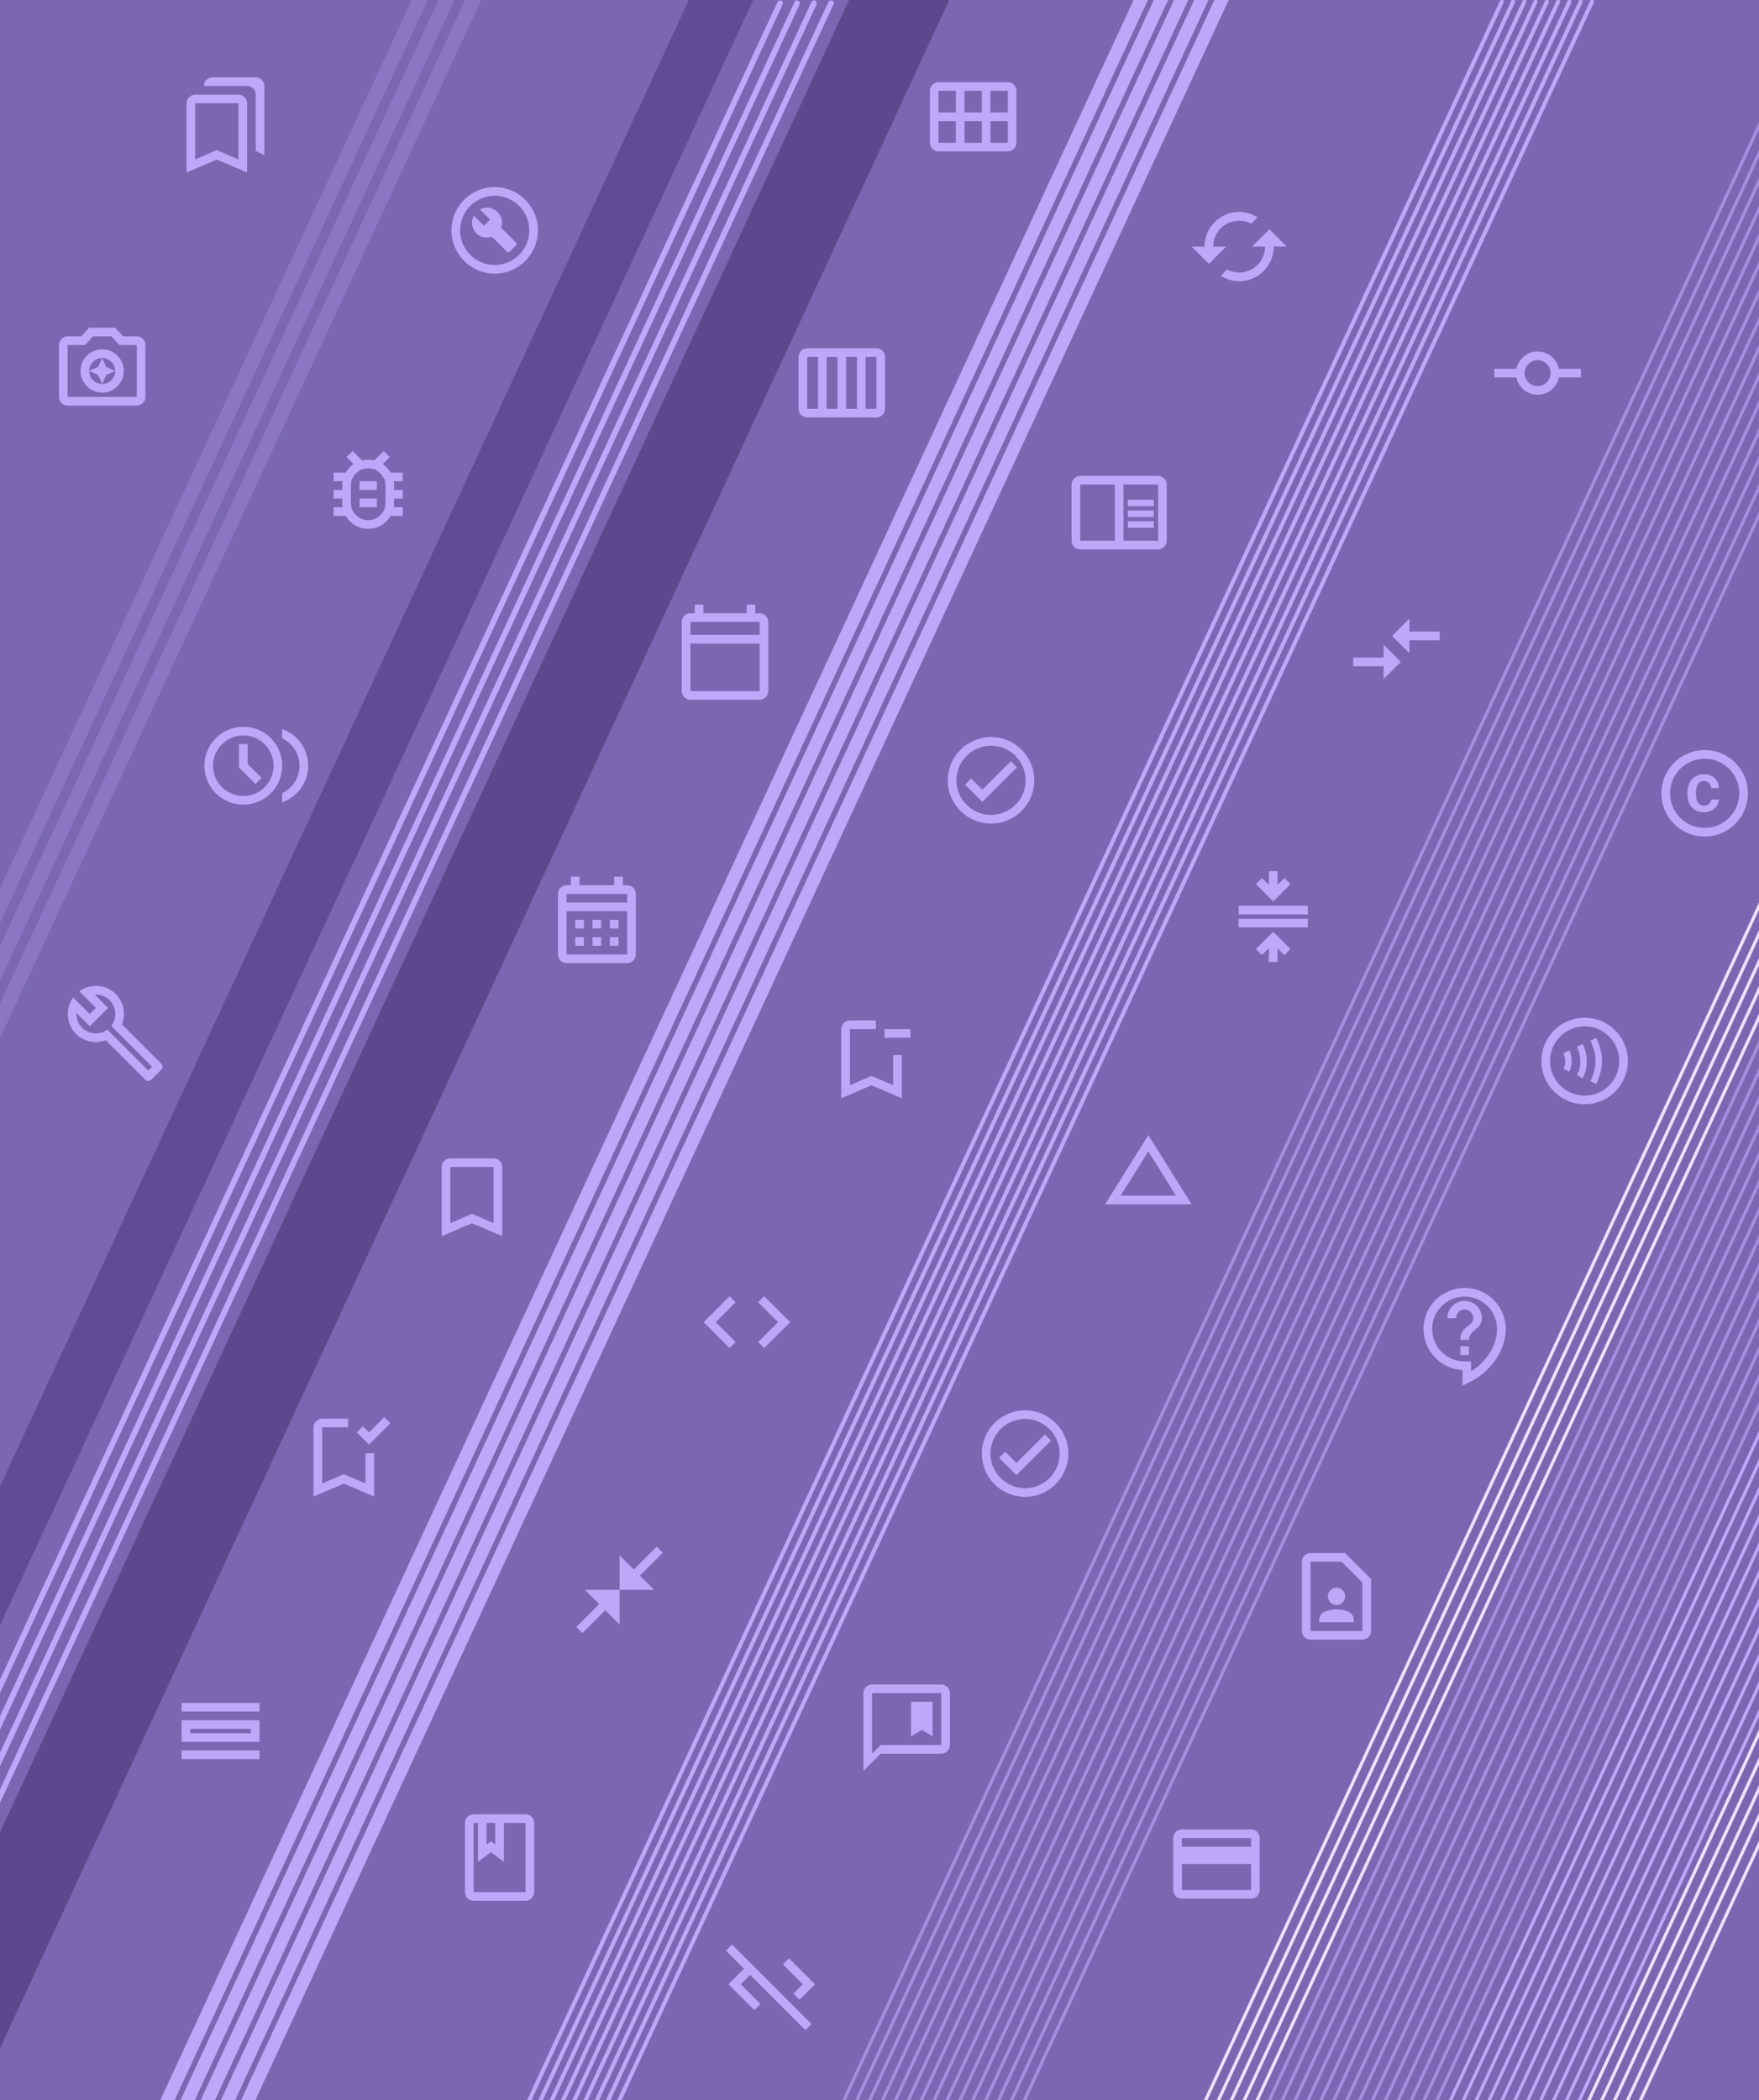 <svg width="2169" height="2589" viewBox="0 0 2169 2589" fill="none" xmlns="http://www.w3.org/2000/svg">
<g opacity="0.9" clip-path="url(#clip0_6_1320)">
<rect width="2169" height="2589" fill="#6D55AA"/>
<path d="M526.897 -20L-686 2596.55" stroke="#7F67BE" stroke-width="18" stroke-linecap="round"/>
<path d="M559.795 -20L-653.102 2596.55" stroke="#7F67BE" stroke-width="18" stroke-linecap="round"/>
<path d="M592.692 -20L-620.205 2596.55" stroke="#7F67BE" stroke-width="18" stroke-linecap="round"/>
<path d="M961.897 4L-251 2620.55" stroke="#B69DF8" stroke-width="7" stroke-linecap="round"/>
<path d="M982.795 4L-230.102 2620.55" stroke="#B69DF8" stroke-width="7" stroke-linecap="round"/>
<path d="M1003.69 4L-209.205 2620.55" stroke="#B69DF8" stroke-width="7" stroke-linecap="round"/>
<path d="M1024.59 4L-188.308 2620.55" stroke="#B69DF8" stroke-width="7" stroke-linecap="round"/>
<path d="M1409.9 -7L197 2609.55" stroke="#B69DF8" stroke-width="16" stroke-linecap="round"/>
<path d="M1434.79 -7L221.898 2609.55" stroke="#B69DF8" stroke-width="16" stroke-linecap="round"/>
<path d="M1459.69 -7L246.795 2609.55" stroke="#B69DF8" stroke-width="16" stroke-linecap="round"/>
<path d="M1484.59 -7L271.692 2609.55" stroke="#B69DF8" stroke-width="16" stroke-linecap="round"/>
<path d="M1509.49 -7L296.59 2609.55" stroke="#B69DF8" stroke-width="16" stroke-linecap="round"/>
<path d="M1851.9 2L639 2618.55" stroke="#B69DF8" stroke-width="5" stroke-linecap="round"/>
<path d="M1865.79 2L652.898 2618.55" stroke="#B69DF8" stroke-width="5" stroke-linecap="round"/>
<path d="M1879.69 2L666.795 2618.55" stroke="#B69DF8" stroke-width="5" stroke-linecap="round"/>
<path d="M1893.59 2L680.692 2618.55" stroke="#B69DF8" stroke-width="5" stroke-linecap="round"/>
<path d="M1907.49 2L694.59 2618.55" stroke="#B69DF8" stroke-width="5" stroke-linecap="round"/>
<path d="M1921.38 2L708.487 2618.55" stroke="#B69DF8" stroke-width="5" stroke-linecap="round"/>
<path d="M1935.28 2L722.385 2618.55" stroke="#B69DF8" stroke-width="5" stroke-linecap="round"/>
<path d="M1949.18 2L736.282 2618.55" stroke="#B69DF8" stroke-width="5" stroke-linecap="round"/>
<path d="M1963.08 2L750.18 2618.55" stroke="#B69DF8" stroke-width="5" stroke-linecap="round"/>
<path d="M929.897 -88L-283 2528.55" stroke="#4F378B" stroke-width="72" stroke-linecap="round"/>
<path d="M1119.9 -24L-93 2592.55" stroke="#4A3480" stroke-width="112" stroke-linecap="round"/>
<path d="M2987.9 2L1775 2618.55" stroke="#B69DF8" stroke-width="4" stroke-linecap="round"/>
<path d="M3003.79 2L1790.9 2618.55" stroke="#B69DF8" stroke-width="4" stroke-linecap="round"/>
<path d="M3019.69 2L1806.79 2618.55" stroke="#B69DF8" stroke-width="4" stroke-linecap="round"/>
<path d="M3035.59 2L1822.69 2618.55" stroke="#B69DF8" stroke-width="4" stroke-linecap="round"/>
<path d="M3051.49 2L1838.59 2618.55" stroke="#B69DF8" stroke-width="4" stroke-linecap="round"/>
<path d="M3067.38 2L1854.49 2618.55" stroke="#B69DF8" stroke-width="4" stroke-linecap="round"/>
<path d="M3083.28 2L1870.38 2618.55" stroke="#B69DF8" stroke-width="4" stroke-linecap="round"/>
<path d="M3099.18 2L1886.28 2618.55" stroke="#B69DF8" stroke-width="4" stroke-linecap="round"/>
<path d="M3115.08 2L1902.18 2618.55" stroke="#B69DF8" stroke-width="4" stroke-linecap="round"/>
<path d="M3130.97 2L1918.08 2618.55" stroke="#B69DF8" stroke-width="4" stroke-linecap="round"/>
<path d="M3146.87 2L1933.97 2618.55" stroke="#B69DF8" stroke-width="4" stroke-linecap="round"/>
<path d="M3153.9 12L1941 2628.55" stroke="#EADDFF" stroke-width="4" stroke-linecap="round"/>
<path d="M3169.79 12L1956.9 2628.55" stroke="#EADDFF" stroke-width="4" stroke-linecap="round"/>
<path d="M3185.69 12L1972.79 2628.55" stroke="#EADDFF" stroke-width="4" stroke-linecap="round"/>
<path d="M3201.59 12L1988.69 2628.55" stroke="#EADDFF" stroke-width="4" stroke-linecap="round"/>
<path d="M3217.49 12L2004.59 2628.55" stroke="#EADDFF" stroke-width="4" stroke-linecap="round"/>
<path d="M2759.9 12L1547 2628.55" stroke="#9A82DB" stroke-width="4" stroke-linecap="round"/>
<path d="M2775.79 12L1562.9 2628.55" stroke="#9A82DB" stroke-width="4" stroke-linecap="round"/>
<path d="M2791.69 12L1578.79 2628.55" stroke="#9A82DB" stroke-width="4" stroke-linecap="round"/>
<path d="M2807.59 12L1594.69 2628.55" stroke="#9A82DB" stroke-width="4" stroke-linecap="round"/>
<path d="M2823.49 12L1610.59 2628.55" stroke="#9A82DB" stroke-width="4" stroke-linecap="round"/>
<path d="M2839.38 12L1626.49 2628.55" stroke="#9A82DB" stroke-width="4" stroke-linecap="round"/>
<path d="M2855.28 12L1642.38 2628.55" stroke="#9A82DB" stroke-width="4" stroke-linecap="round"/>
<path d="M2871.18 12L1658.28 2628.55" stroke="#9A82DB" stroke-width="4" stroke-linecap="round"/>
<path d="M2887.08 12L1674.18 2628.55" stroke="#9A82DB" stroke-width="4" stroke-linecap="round"/>
<path d="M2902.97 12L1690.08 2628.55" stroke="#9A82DB" stroke-width="4" stroke-linecap="round"/>
<path d="M2918.87 12L1705.97 2628.55" stroke="#9A82DB" stroke-width="4" stroke-linecap="round"/>
<path d="M2934.77 12L1721.87 2628.55" stroke="#9A82DB" stroke-width="4" stroke-linecap="round"/>
<path d="M2950.67 12L1737.77 2628.55" stroke="#9A82DB" stroke-width="4" stroke-linecap="round"/>
<path d="M2966.56 12L1753.67 2628.55" stroke="#9A82DB" stroke-width="4" stroke-linecap="round"/>
<path d="M2685.9 2L1473 2618.55" stroke="#EADDFF" stroke-width="4" stroke-linecap="round"/>
<path d="M2701.79 2L1488.9 2618.55" stroke="#EADDFF" stroke-width="4" stroke-linecap="round"/>
<path d="M2717.69 2L1504.79 2618.55" stroke="#EADDFF" stroke-width="4" stroke-linecap="round"/>
<path d="M2733.59 2L1520.69 2618.55" stroke="#EADDFF" stroke-width="4" stroke-linecap="round"/>
<path d="M2749.49 2L1536.59 2618.55" stroke="#EADDFF" stroke-width="4" stroke-linecap="round"/>
<path d="M2239.9 2L1027 2618.55" stroke="#9A82DB" stroke-width="4" stroke-linecap="round"/>
<path d="M2255.79 2L1042.9 2618.55" stroke="#9A82DB" stroke-width="4" stroke-linecap="round"/>
<path d="M2271.69 2L1058.79 2618.55" stroke="#9A82DB" stroke-width="4" stroke-linecap="round"/>
<path d="M2287.59 2L1074.69 2618.55" stroke="#9A82DB" stroke-width="4" stroke-linecap="round"/>
<path d="M2303.49 2L1090.59 2618.55" stroke="#9A82DB" stroke-width="4" stroke-linecap="round"/>
<path d="M2319.38 2L1106.49 2618.55" stroke="#9A82DB" stroke-width="4" stroke-linecap="round"/>
<path d="M2335.28 2L1122.38 2618.55" stroke="#9A82DB" stroke-width="4" stroke-linecap="round"/>
<path d="M2351.18 2L1138.28 2618.55" stroke="#9A82DB" stroke-width="4" stroke-linecap="round"/>
<path d="M2367.08 2L1154.18 2618.55" stroke="#9A82DB" stroke-width="4" stroke-linecap="round"/>
<path d="M2382.97 2L1170.08 2618.55" stroke="#9A82DB" stroke-width="4" stroke-linecap="round"/>
<path d="M2398.87 2L1185.97 2618.55" stroke="#9A82DB" stroke-width="4" stroke-linecap="round"/>
<path d="M2414.77 2L1201.87 2618.55" stroke="#9A82DB" stroke-width="4" stroke-linecap="round"/>
<path d="M2430.67 2L1217.77 2618.55" stroke="#9A82DB" stroke-width="4" stroke-linecap="round"/>
<path d="M2446.56 2L1233.67 2618.55" stroke="#9A82DB" stroke-width="4" stroke-linecap="round"/>
<path d="M2462.46 2L1249.56 2618.55" stroke="#9A82DB" stroke-width="4" stroke-linecap="round"/>
<path d="M450.613 1791.65V1828.83L423.947 1817.41L397.28 1828.83V1759.65H429.28V1748.99H397.28C391.413 1748.99 386.613 1753.79 386.613 1759.65V1844.99L423.947 1828.99L461.28 1844.99V1791.65H450.613ZM455.04 1780.99L439.947 1765.89L447.467 1758.37L454.987 1765.89L473.867 1747.01L481.387 1754.53L455.04 1780.99Z" fill="#B69DF8"/>
<path d="M608.667 1428H555.333C549.467 1428 544.667 1432.8 544.667 1438.67V1524L582 1508L619.333 1524V1438.67C619.333 1432.8 614.533 1428 608.667 1428ZM608.667 1508L582 1496.37L555.333 1508V1438.67H608.667V1508Z" fill="#B69DF8"/>
<path d="M1101.33 1300.67V1337.84L1074.67 1326.43L1048 1337.84V1268.67H1080V1258H1048C1042.13 1258 1037.33 1262.8 1037.33 1268.67V1354L1074.67 1338L1112 1354V1300.67H1101.33ZM1122.67 1279.33H1090.67V1268.67H1122.67V1279.33Z" fill="#B69DF8"/>
<path d="M294 127.333V196.507L267.333 185.04L240.667 196.507V127.333H294ZM315.333 95.333H261.947C256.08 95.333 251.333 100.133 251.333 106H304.667C310.533 106 315.333 110.8 315.333 116.667V186L326 191.333V106C326 100.133 321.2 95.333 315.333 95.333ZM294 116.667H240.667C234.8 116.667 230 121.467 230 127.333V212.667L267.333 196.667L304.667 212.667V127.333C304.667 121.467 299.867 116.667 294 116.667Z" fill="#B69DF8"/>
<path d="M300 896C273.493 896 252 917.493 252 944C252 970.507 273.493 992 300 992C326.507 992 348 970.507 348 944C348 917.493 326.507 896 300 896ZM300 981.333C279.413 981.333 262.667 964.587 262.667 944C262.667 923.413 279.413 906.667 300 906.667C320.587 906.667 337.333 923.413 337.333 944C337.333 964.587 320.587 981.333 300 981.333Z" fill="#B69DF8"/>
<path d="M305.333 917.333H294.667V946.187L314.88 966.453L322.453 958.88L305.333 941.813V917.333Z" fill="#B69DF8"/>
<path d="M347.947 898.773V910.293C360.587 916.267 369.333 929.12 369.333 944C369.333 958.88 360.587 971.733 347.947 977.707V989.227C366.56 982.613 380 964.853 380 944C380 923.147 366.56 905.387 347.947 898.773Z" fill="#B69DF8"/>
<path d="M496.667 582.667H481.68C479.28 578.507 475.973 574.933 471.973 572.213L480.667 563.52L473.147 556L461.573 567.573C459.12 566.987 456.613 566.667 454 566.667C451.387 566.667 448.88 566.987 446.48 567.573L434.853 556L427.333 563.52L435.973 572.213C432.027 574.933 428.72 578.507 426.32 582.667H411.333V593.333H422.48C422.213 595.093 422 596.853 422 598.667V604H411.333V614.667H422V620C422 621.813 422.213 623.573 422.48 625.333H411.333V636H426.32C431.867 645.547 442.16 652 454 652C465.84 652 476.133 645.547 481.68 636H496.667V625.333H485.52C485.787 623.573 486 621.813 486 620V614.667H496.667V604H486V598.667C486 596.853 485.787 595.093 485.52 593.333H496.667V582.667ZM475.333 620C475.333 621.173 475.173 622.507 474.96 623.733L474.427 627.2L472.453 630.667C468.613 637.28 461.573 641.333 454 641.333C446.427 641.333 439.387 637.227 435.547 630.667L433.573 627.253L433.04 623.787C432.827 622.56 432.667 621.227 432.667 620V598.667C432.667 597.44 432.827 596.107 433.04 594.933L433.573 591.467L435.547 588C437.147 585.227 439.387 582.827 442 581.013L445.04 578.933L448.987 577.973C450.64 577.547 452.347 577.333 454 577.333C455.707 577.333 457.36 577.547 459.067 577.973L462.693 578.827L465.947 581.067C468.613 582.88 470.8 585.227 472.4 588.053L474.427 591.52L474.96 594.987C475.173 596.16 475.333 597.493 475.333 598.667V620ZM443.333 614.667H464.667V625.333H443.333V614.667ZM443.333 593.333H464.667V604H443.333V593.333Z" fill="#B69DF8"/>
<path fill-rule="evenodd" clip-rule="evenodd" d="M610 230.667C580.56 230.667 556.667 254.56 556.667 284C556.667 313.44 580.56 337.333 610 337.333C639.44 337.333 663.333 313.44 663.333 284C663.333 254.56 639.44 230.667 610 230.667ZM610 326.667C586.48 326.667 567.333 307.52 567.333 284C567.333 260.48 586.48 241.333 610 241.333C633.52 241.333 652.667 260.48 652.667 284C652.667 307.52 633.52 326.667 610 326.667Z" fill="#B69DF8"/>
<path fill-rule="evenodd" clip-rule="evenodd" d="M617.947 280.693C620.24 274.187 618.853 266.613 613.627 261.387C607.707 255.467 598.747 254.453 591.76 258.24L604.293 270.773L596.773 278.293L584.24 265.76C580.453 272.8 581.467 281.707 587.387 287.627C592.613 292.853 600.187 294.24 606.693 291.947L624.88 310.133C625.947 311.2 627.6 311.2 628.667 310.133L636.133 302.667C637.2 301.6 637.2 299.947 636.133 298.88L617.947 280.693Z" fill="#B69DF8"/>
<path d="M1565.33 282.667L1544 304H1560C1560 321.653 1545.65 336 1528 336C1522.61 336 1517.49 334.667 1513.07 332.267L1505.28 340.053C1511.84 344.213 1519.63 346.667 1528 346.667C1551.57 346.667 1570.67 327.573 1570.67 304H1586.67L1565.33 282.667ZM1496 304C1496 286.347 1510.35 272 1528 272C1533.39 272 1538.51 273.333 1542.93 275.733L1550.72 267.947C1544.16 263.787 1536.37 261.333 1528 261.333C1504.43 261.333 1485.33 280.427 1485.33 304H1469.33L1490.67 325.333L1512 304H1496Z" fill="#B69DF8"/>
<path d="M773.333 1091.33H768V1080.67H757.333V1091.33H714.667V1080.67H704V1091.33H698.667C692.747 1091.33 688.053 1096.13 688.053 1102L688 1176.67C688 1182.53 692.747 1187.33 698.667 1187.33H773.333C779.2 1187.33 784 1182.53 784 1176.67V1102C784 1096.13 779.2 1091.33 773.333 1091.33ZM773.333 1176.67H698.667V1123.33H773.333V1176.67ZM773.333 1112.67H698.667V1102H773.333V1112.67ZM720 1144.67H709.333V1134H720V1144.67ZM741.333 1144.67H730.667V1134H741.333V1144.67ZM762.667 1144.67H752V1134H762.667V1144.67ZM720 1166H709.333V1155.33H720V1166ZM741.333 1166H730.667V1155.33H741.333V1166ZM762.667 1166H752V1155.33H762.667V1166Z" fill="#B69DF8"/>
<path d="M936.667 756H931.333V745.333H920.667V756H867.333V745.333H856.667V756H851.333C845.467 756 840.667 760.8 840.667 766.667V852C840.667 857.867 845.467 862.667 851.333 862.667H936.667C942.533 862.667 947.333 857.867 947.333 852V766.667C947.333 760.8 942.533 756 936.667 756ZM936.667 852H851.333V793.333H936.667V852ZM936.667 782.667H851.333V766.667H936.667V782.667Z" fill="#B69DF8"/>
<path d="M224 2158H320V2168.67H224V2158ZM309.333 2131.33V2136.67H234.667V2131.33H309.333ZM320 2120.67H224V2147.33H320V2120.67ZM224 2099.33H320V2110H224V2099.33Z" fill="#B69DF8"/>
<path d="M1080.67 429.333H995.333C989.467 429.333 984.667 434.133 984.667 440V504C984.667 509.867 989.467 514.667 995.333 514.667H1080.67C1086.53 514.667 1091.33 509.867 1091.33 504V440C1091.33 434.133 1086.53 429.333 1080.67 429.333ZM1043.33 440H1056.67V504H1043.33V440ZM1032.67 504H1019.33V440H1032.67V504ZM995.333 440H1008.67V504H995.333V440ZM1080.67 504H1067.33V440H1080.67V504Z" fill="#B69DF8"/>
<path d="M126 441.333L120.987 452.32L110 457.333L120.987 462.347L126 473.333L131.013 462.347L142 457.333L131.013 452.32L126 441.333ZM168.667 414.667H151.76L142 404H110L100.24 414.667H83.333C77.467 414.667 72.667 419.467 72.667 425.333V489.333C72.667 495.2 77.467 500 83.333 500H168.667C174.533 500 179.333 495.2 179.333 489.333V425.333C179.333 419.467 174.533 414.667 168.667 414.667ZM168.667 489.333H83.333V425.333H104.933L108.08 421.867L114.693 414.667H137.307L143.92 421.867L147.067 425.333H168.667V489.333ZM126 430.667C111.28 430.667 99.333 442.613 99.333 457.333C99.333 472.053 111.28 484 126 484C140.72 484 152.667 472.053 152.667 457.333C152.667 442.613 140.72 430.667 126 430.667ZM126 473.333C117.2 473.333 110 466.133 110 457.333C110 448.533 117.2 441.333 126 441.333C134.8 441.333 142 448.533 142 457.333C142 466.133 134.8 473.333 126 473.333Z" fill="#B69DF8"/>
<path d="M198.831 1311.28L150.404 1262.85C155.364 1250.37 152.804 1235.65 142.724 1225.52C130.458 1213.25 111.364 1212.13 97.764 1222.05L118.244 1242.58L110.671 1250.1L90.244 1229.68C80.324 1243.22 81.444 1262.37 93.711 1274.58C103.631 1284.5 118.084 1287.12 130.458 1282.48L179.044 1331.06C181.124 1333.14 184.484 1333.14 186.564 1331.06L198.831 1318.8C200.964 1316.77 200.964 1313.41 198.831 1311.28ZM182.831 1319.81L132.378 1269.36C129.124 1271.76 125.498 1273.2 121.711 1273.73C114.458 1274.8 106.831 1272.61 101.284 1267.06C96.218 1262.05 93.871 1255.33 94.244 1248.72L110.724 1265.2L133.338 1242.58L116.858 1226.1C123.471 1225.73 130.138 1228.08 135.204 1233.09C140.964 1238.85 143.151 1246.8 141.818 1254.21C141.178 1258 139.578 1261.52 137.124 1264.66L187.524 1315.06L182.831 1319.81Z" fill="#B69DF8"/>
<path d="M1242.67 101.333H1157.33C1151.47 101.333 1146.67 106.133 1146.67 112V176C1146.67 181.867 1151.47 186.667 1157.33 186.667H1242.67C1248.53 186.667 1253.33 181.867 1253.33 176V112C1253.33 106.133 1248.53 101.333 1242.67 101.333ZM1178.67 138.667H1157.33V112H1178.67V138.667ZM1210.67 138.667H1189.33V112H1210.67V138.667ZM1242.67 138.667H1221.33V112H1242.67V138.667ZM1178.67 176H1157.33V149.333H1178.67V176ZM1210.67 176H1189.33V149.333H1210.67V176ZM1242.67 176H1221.33V149.333H1242.67V176Z" fill="#B69DF8"/>
<path d="M1416 1419.44L1450.08 1474H1381.92L1416 1419.44ZM1416 1399.33L1362.67 1484.67H1469.33L1416 1399.33Z" fill="#B69DF8"/>
<path d="M1264 1738.67C1234.56 1738.67 1210.67 1762.56 1210.67 1792C1210.67 1821.44 1234.56 1845.33 1264 1845.33C1293.44 1845.33 1317.33 1821.44 1317.33 1792C1317.33 1762.56 1293.44 1738.67 1264 1738.67ZM1264 1834.67C1240.48 1834.67 1221.33 1815.52 1221.33 1792C1221.33 1768.48 1240.48 1749.33 1264 1749.33C1287.52 1749.33 1306.67 1768.48 1306.67 1792C1306.67 1815.52 1287.52 1834.67 1264 1834.67ZM1288.48 1768.43L1253.33 1803.57L1239.52 1789.81L1232 1797.33L1253.33 1818.67L1296 1776L1288.48 1768.43Z" fill="#B69DF8"/>
<path d="M648 2236.67H584C578.133 2236.67 573.333 2241.47 573.333 2247.33V2332.67C573.333 2338.53 578.133 2343.33 584 2343.33H648C653.867 2343.33 658.667 2338.53 658.667 2332.67V2247.33C658.667 2241.47 653.867 2236.67 648 2236.67ZM600 2247.33H610.667V2274L605.333 2270L600 2274V2247.33ZM648 2332.67H584V2247.33H589.333V2295.33L605.333 2283.33L621.333 2295.33V2247.33H648V2332.67Z" fill="#B69DF8"/>
<path d="M1428 586.667H1332C1326.13 586.667 1321.33 591.467 1321.33 597.333V666.667C1321.33 672.533 1326.13 677.333 1332 677.333H1428C1433.87 677.333 1438.67 672.533 1438.67 666.667V597.333C1438.67 591.467 1433.87 586.667 1428 586.667ZM1332 666.667V597.333H1374.67V666.667H1332ZM1428 666.667H1385.33V597.333H1428V666.667ZM1390.67 616H1422.67V624H1390.67V616ZM1390.67 629.333H1422.67V637.333H1390.67V629.333ZM1390.67 642.667H1422.67V650.667H1390.67V642.667Z" fill="#B69DF8"/>
<path d="M1222 908.667C1192.56 908.667 1168.67 932.56 1168.67 962C1168.67 991.44 1192.56 1015.33 1222 1015.33C1251.44 1015.33 1275.33 991.44 1275.33 962C1275.33 932.56 1251.44 908.667 1222 908.667ZM1222 1004.67C1198.48 1004.67 1179.33 985.52 1179.33 962C1179.33 938.48 1198.48 919.333 1222 919.333C1245.52 919.333 1264.67 938.48 1264.67 962C1264.67 985.52 1245.52 1004.67 1222 1004.67ZM1246.48 938.427L1211.33 973.573L1197.52 959.813L1190 967.333L1211.33 988.667L1254 946L1246.48 938.427Z" fill="#B69DF8"/>
<path d="M907.133 1654.53L882.6 1630L907.133 1605.47L899.667 1598L867.667 1630L899.667 1662L907.133 1654.53ZM934.867 1654.53L959.4 1630L934.867 1605.47L942.333 1598L974.333 1630L942.333 1662L934.867 1654.53Z" fill="#B69DF8"/>
<path d="M817.333 1914.19L789.12 1942.4L806.667 1960H764V1917.33L781.547 1934.88L809.813 1906.67L817.333 1914.19ZM718.187 2013.33L746.4 1985.12L764 2002.67V1960H721.333L738.88 1977.55L710.667 2005.81L718.187 2013.33Z" fill="#B69DF8"/>
<path d="M989.867 2446.21L965.44 2421.73L972.96 2414.21L1004.96 2446.21L985.813 2465.36L978.293 2457.79L989.867 2446.21ZM895.04 2404.72L917.387 2427.07L898.293 2446.21L930.293 2478.21L937.813 2470.69L913.387 2446.21L924.96 2434.64L993.12 2502.8L1000.64 2495.28L902.613 2397.2L895.04 2404.72Z" fill="#B69DF8"/>
<path d="M1150 2140.67V2098H1123.33V2140.67L1136.67 2132.67L1150 2140.67Z" fill="#B69DF8"/>
<path d="M1160.67 2076.67H1075.33C1069.47 2076.67 1064.67 2081.47 1064.67 2087.33V2183.33L1086 2162H1160.67C1166.53 2162 1171.33 2157.2 1171.33 2151.33V2087.33C1171.33 2081.47 1166.53 2076.67 1160.67 2076.67ZM1160.67 2151.33H1086L1075.33 2162V2087.33H1160.67V2151.33Z" fill="#B69DF8"/>
<path d="M1922.13 454.667C1919.68 442.507 1908.91 433.333 1896 433.333C1883.09 433.333 1872.32 442.507 1869.87 454.667H1842.67V465.333H1869.87C1872.32 477.493 1883.09 486.667 1896 486.667C1908.91 486.667 1919.68 477.493 1922.13 465.333H1949.33V454.667H1922.13ZM1896 476C1887.15 476 1880 468.853 1880 460C1880 451.147 1887.15 444 1896 444C1904.85 444 1912 451.147 1912 460C1912 468.853 1904.85 476 1896 476Z" fill="#B69DF8"/>
<path d="M1706.05 810.667H1668.67V821.333H1706.05V837.333L1727.33 816L1706.05 794.667V810.667ZM1737.95 805.333V789.333H1775.33V778.667H1737.95V762.667L1716.67 784L1737.95 805.333Z" fill="#B69DF8"/>
<path d="M1527.33 1116.67V1127.33H1612.67V1116.67H1527.33ZM1591.33 1090L1583.81 1082.48L1575.33 1090.91V1074H1564.67V1091.01L1556.08 1082.59L1548.67 1090L1570 1111.33L1591.33 1090ZM1527.33 1143.33H1612.67V1132.67H1527.33V1143.33ZM1548.67 1170L1556.08 1177.41L1564.67 1168.99V1186H1575.33V1169.09L1583.81 1177.57L1591.33 1170L1570 1148.67L1548.67 1170Z" fill="#B69DF8"/>
<path d="M1654.24 1925.33L1680 1951.09V2010.67H1616V1925.33H1654.24ZM1658.67 1914.67H1616C1610.13 1914.67 1605.33 1919.47 1605.33 1925.33V2010.67C1605.33 2016.53 1610.13 2021.33 1616 2021.33H1680C1685.87 2021.33 1690.67 2016.53 1690.67 2010.67V1946.67L1658.67 1914.67ZM1648 1978.67C1653.87 1978.67 1658.67 1973.87 1658.67 1968C1658.67 1962.13 1653.87 1957.33 1648 1957.33C1642.13 1957.33 1637.33 1962.13 1637.33 1968C1637.33 1973.87 1642.13 1978.67 1648 1978.67ZM1669.33 1996.96C1669.33 1992.64 1666.77 1988.8 1662.83 1987.09C1658.29 1985.12 1653.28 1984 1648 1984C1642.72 1984 1637.71 1985.12 1633.17 1987.09C1629.23 1988.8 1626.67 1992.64 1626.67 1996.96V2000H1669.33V1996.96Z" fill="#B69DF8"/>
<path d="M1803.33 1708.24V1689.04C1776.61 1687.65 1755.33 1665.47 1755.33 1638.43C1755.33 1610.48 1778.05 1587.76 1806 1587.76C1833.95 1587.76 1856.67 1610.48 1856.67 1638.43C1856.67 1664.83 1838.32 1691.39 1810.96 1704.56L1803.33 1708.24ZM1806 1598.43C1783.92 1598.43 1766 1616.35 1766 1638.43C1766 1660.51 1783.92 1678.43 1806 1678.43H1814V1690.69C1833.41 1678.43 1846 1658.27 1846 1638.43C1846 1616.35 1828.08 1598.43 1806 1598.43ZM1800.67 1659.76H1811.33V1670.43H1800.67V1659.76ZM1811.33 1651.76H1800.67C1800.67 1634.43 1816.67 1635.76 1816.67 1625.09C1816.67 1619.23 1811.87 1614.43 1806 1614.43C1800.13 1614.43 1795.33 1619.23 1795.33 1625.09H1784.67C1784.67 1613.31 1794.21 1603.76 1806 1603.76C1817.79 1603.76 1827.33 1613.31 1827.33 1625.09C1827.33 1638.43 1811.33 1639.76 1811.33 1651.76Z" fill="#B69DF8"/>
<path d="M1954 1254.67C1924.56 1254.67 1900.67 1278.56 1900.67 1308C1900.67 1337.44 1924.56 1361.33 1954 1361.33C1983.44 1361.33 2007.33 1337.44 2007.33 1308C2007.33 1278.56 1983.44 1254.67 1954 1254.67ZM1954 1350.67C1930.43 1350.67 1911.33 1331.57 1911.33 1308C1911.33 1284.43 1930.43 1265.33 1954 1265.33C1977.57 1265.33 1996.67 1284.43 1996.67 1308C1996.67 1331.57 1977.57 1350.67 1954 1350.67Z" fill="#B69DF8"/>
<path d="M1927.87 1298.29C1929.25 1301.28 1929.95 1304.48 1930 1307.89C1930.05 1311.25 1929.31 1314.56 1927.87 1317.81L1935.17 1321.12C1937.15 1316.8 1938.11 1312.32 1938.05 1307.79C1938 1303.31 1937.04 1298.99 1935.17 1294.99L1927.87 1298.29Z" fill="#B69DF8"/>
<path d="M1961.09 1283.09C1965.25 1291.47 1967.39 1299.84 1967.39 1307.84C1967.39 1315.89 1965.25 1324.32 1961.09 1332.85L1968.29 1336.37C1972.99 1326.72 1975.39 1317.12 1975.39 1307.84C1975.39 1298.56 1972.99 1289.01 1968.29 1279.52L1961.09 1283.09Z" fill="#B69DF8"/>
<path d="M1944.4 1290.51C1947.23 1296.21 1948.67 1302.29 1948.67 1308.64C1948.67 1314.88 1947.28 1320.53 1944.51 1325.44L1951.44 1329.39C1954.91 1323.25 1956.67 1316.32 1956.67 1308.64C1956.67 1301.07 1954.96 1293.76 1951.55 1286.93L1944.4 1290.51Z" fill="#B69DF8"/>
<path d="M2091.76 971.92C2092.03 970.16 2092.61 968.613 2093.36 967.28C2094.11 965.947 2095.17 964.827 2096.51 963.973C2097.79 963.173 2099.39 962.8 2101.36 962.747C2102.59 962.8 2103.71 963.013 2104.72 963.44C2105.79 963.92 2106.75 964.56 2107.49 965.36C2108.24 966.16 2108.83 967.12 2109.31 968.187C2109.79 969.253 2110 970.427 2110.05 971.6H2119.6C2119.49 969.093 2119.01 966.8 2118.11 964.72C2117.2 962.64 2115.97 960.827 2114.37 959.333C2112.77 957.84 2110.85 956.667 2108.61 955.813C2106.37 954.96 2103.92 954.587 2101.2 954.587C2097.73 954.587 2094.69 955.173 2092.13 956.4C2089.57 957.627 2087.44 959.227 2085.73 961.307C2084.03 963.387 2082.75 965.787 2081.95 968.56C2081.15 971.333 2080.67 974.213 2080.67 977.307V978.747C2080.67 981.84 2081.09 984.72 2081.89 987.493C2082.69 990.267 2083.97 992.667 2085.68 994.693C2087.39 996.72 2089.52 998.373 2092.08 999.547C2094.64 1000.72 2097.68 1001.36 2101.15 1001.36C2103.65 1001.36 2106 1000.93 2108.19 1000.13C2110.37 999.333 2112.29 998.213 2113.95 996.773C2115.6 995.333 2116.93 993.68 2117.89 991.76C2118.85 989.84 2119.44 987.813 2119.49 985.627H2109.95C2109.89 986.747 2109.63 987.76 2109.15 988.72C2108.67 989.68 2108.03 990.48 2107.23 991.173C2106.43 991.867 2105.52 992.4 2104.45 992.773C2103.44 993.147 2102.37 993.253 2101.25 993.307C2099.33 993.253 2097.73 992.88 2096.51 992.08C2095.17 991.227 2094.11 990.107 2093.36 988.773C2092.61 987.44 2092.03 985.84 2091.76 984.08C2091.49 982.32 2091.33 980.507 2091.33 978.747V977.307C2091.33 975.44 2091.49 973.68 2091.76 971.92ZM2102 924.667C2072.56 924.667 2048.67 948.56 2048.67 978C2048.67 1007.44 2072.56 1031.33 2102 1031.33C2131.44 1031.33 2155.33 1007.44 2155.33 978C2155.33 948.56 2131.44 924.667 2102 924.667ZM2102 1020.67C2078.48 1020.67 2059.33 1001.52 2059.33 978C2059.33 954.48 2078.48 935.333 2102 935.333C2125.52 935.333 2144.67 954.48 2144.67 978C2144.67 1001.52 2125.52 1020.67 2102 1020.67Z" fill="#B69DF8"/>
<path d="M1542.67 2255.33H1457.33C1451.41 2255.33 1446.72 2260.08 1446.72 2266L1446.67 2330C1446.67 2335.92 1451.41 2340.67 1457.33 2340.67H1542.67C1548.59 2340.67 1553.33 2335.92 1553.33 2330V2266C1553.33 2260.08 1548.59 2255.33 1542.67 2255.33ZM1542.67 2330H1457.33V2298H1542.67V2330ZM1542.67 2276.67H1457.33V2266H1542.67V2276.67Z" fill="#B69DF8"/>
</g>
<defs>
<clipPath id="clip0_6_1320">
<rect width="2169" height="2589" fill="white"/>
</clipPath>
</defs>
</svg>
